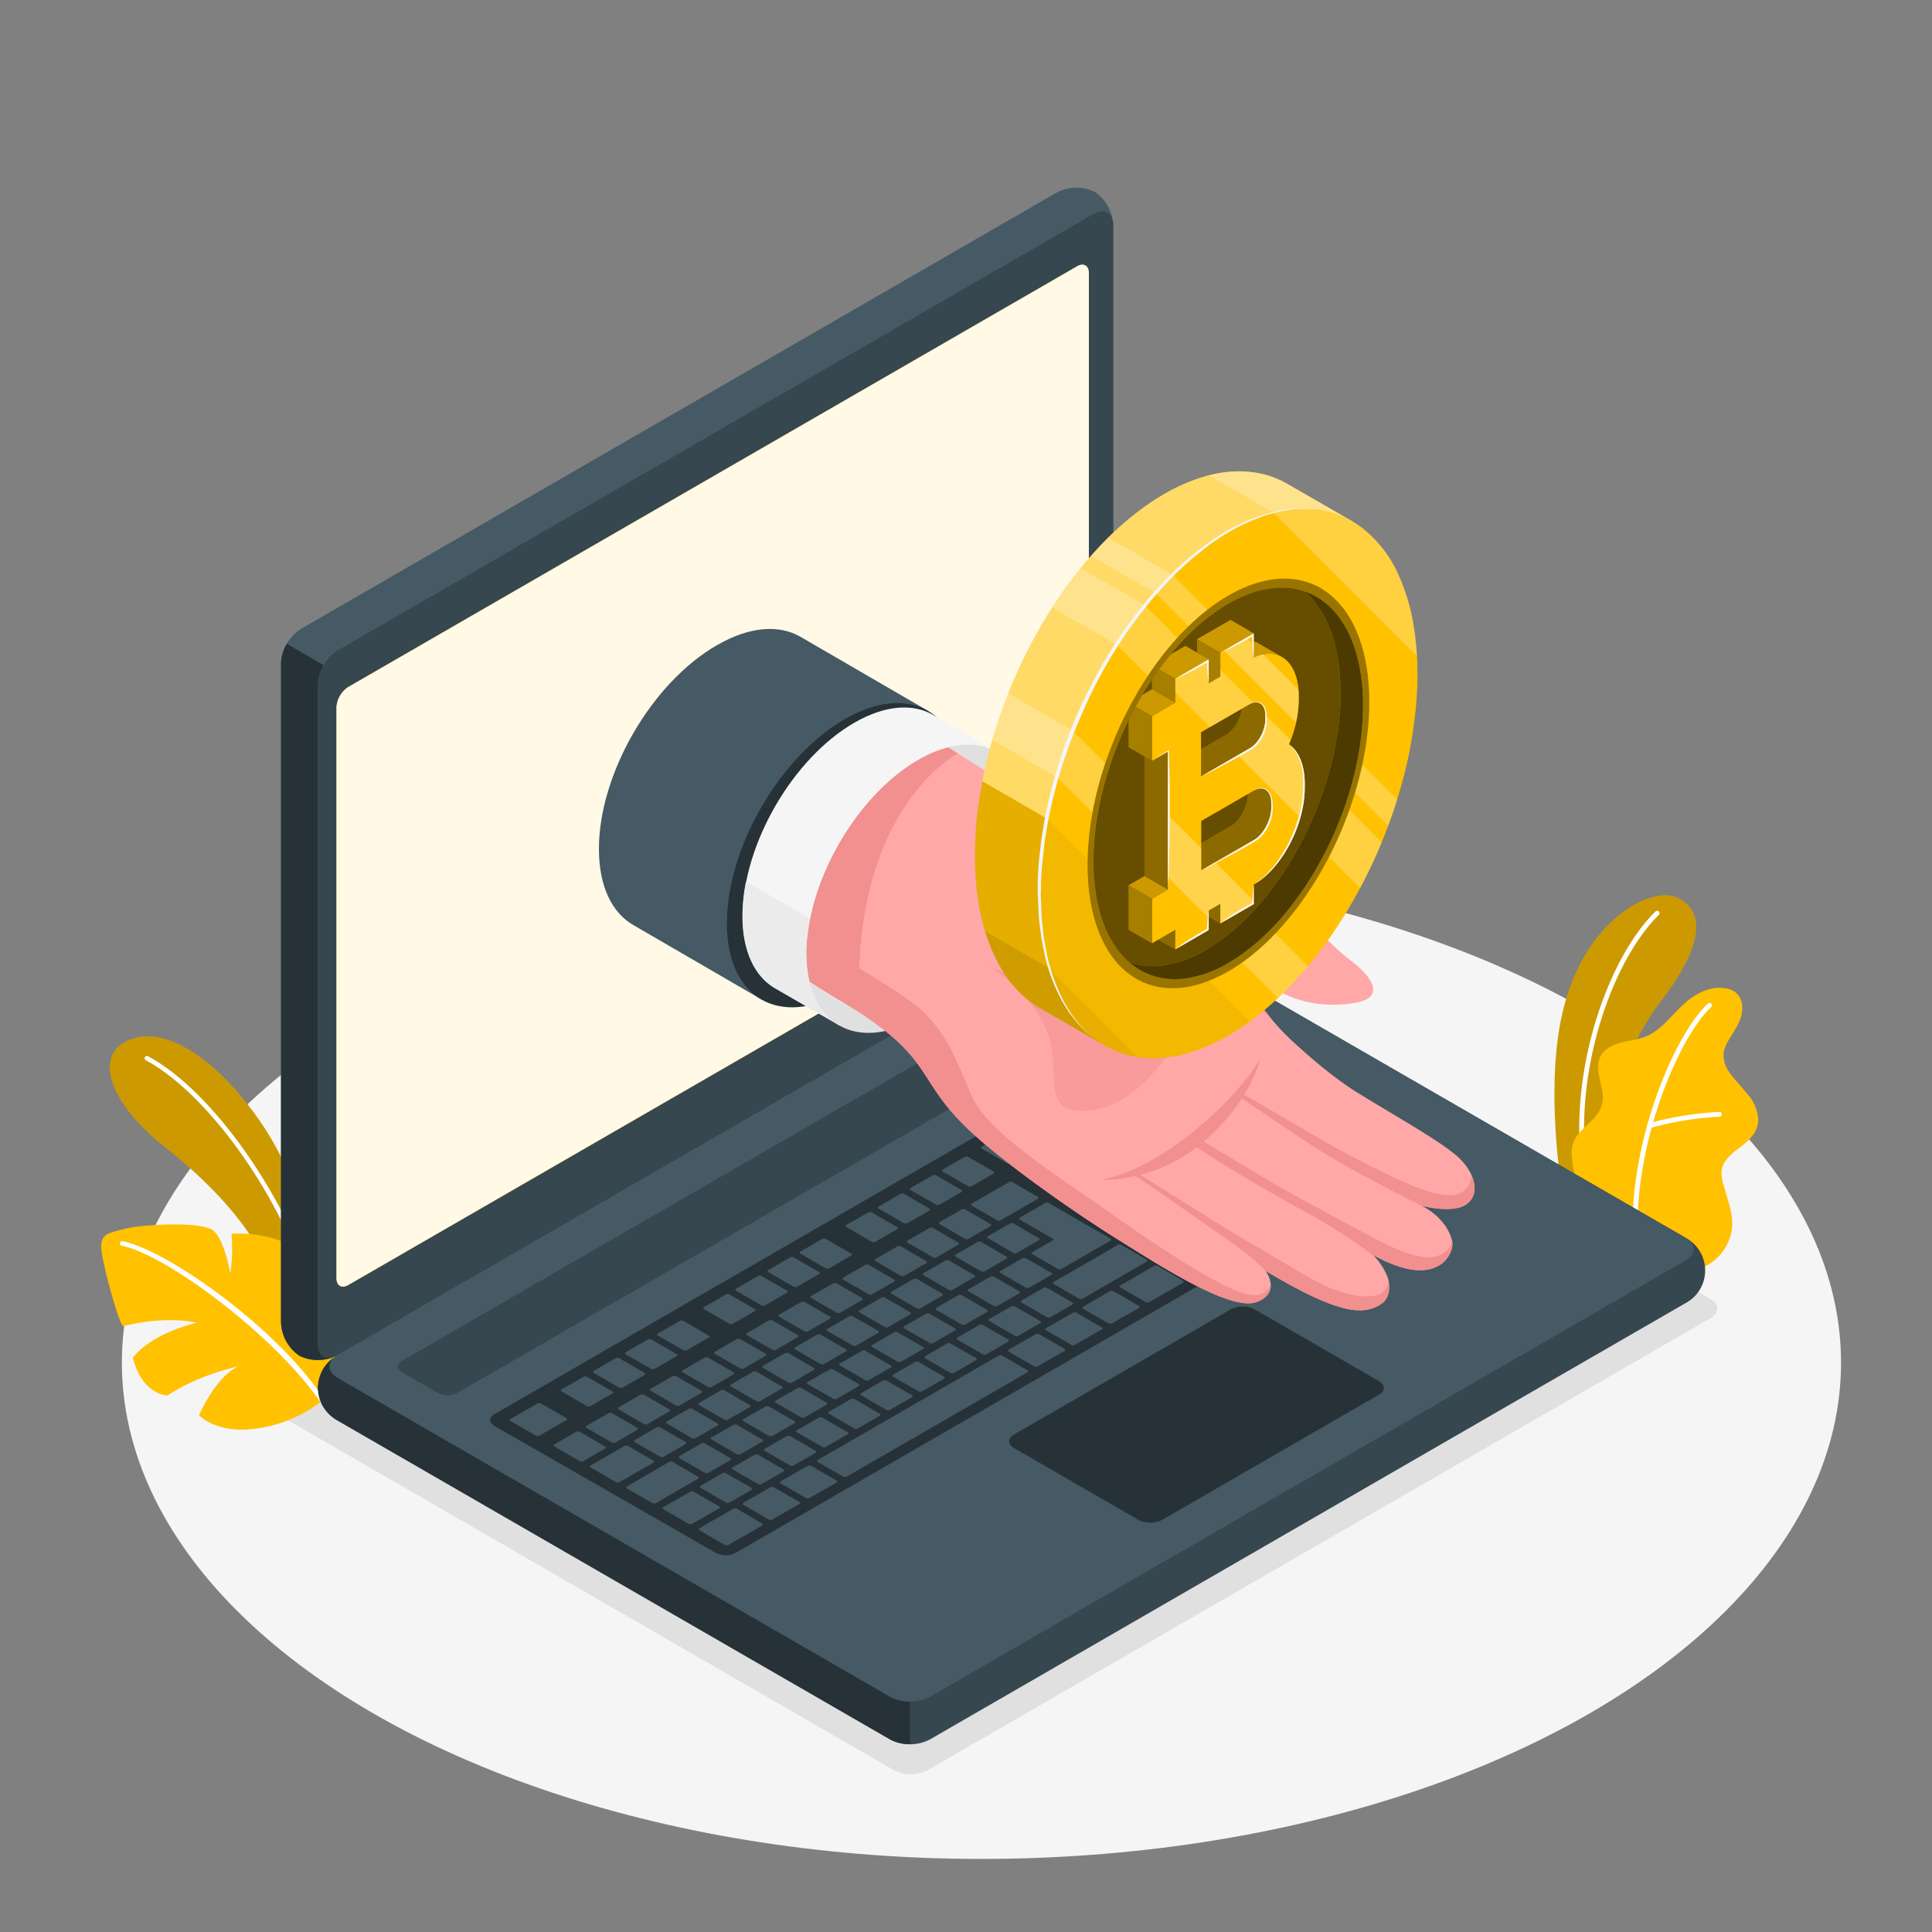 <svg xmlns="http://www.w3.org/2000/svg" xmlns:xlink="http://www.w3.org/1999/xlink" viewBox="0 0 500 500"><rect x="0" y="0" width="500" height="500" fill="#808080" stroke="none"/><defs><clipPath id="freepik--clip-path--inject-33"><path d="M352.75,182.63c0,.82,0,1.66-.06,2.5-.92,24-14.91,50.94-32.46,62.62l-.47.31c-.62.4-1.24.79-1.87,1.15a30.18,30.18,0,0,1-10.94,4c-8.18,1.12-15-2.47-19.26-9.8-2.48-4.31-4.07-9.91-4.51-16.62-.09-1.26-.13-2.56-.13-3.9s0-2.47.11-3.72a71.84,71.84,0,0,1,.88-7.92c3.08-18.55,13-37.48,25.56-48.84a52.17,52.17,0,0,1,5.56-4.39c.9-.61,1.81-1.19,2.73-1.72s1.58-.87,2.34-1.25l.66-.3c5.22-2.43,10.1-3.13,14.41-2.3,7.33,1.41,13,7.26,15.69,16.6A49.09,49.09,0,0,1,352.75,182.63Z" style="fill:none"></path></clipPath></defs><g id="freepik--Floor--inject-33"><ellipse id="freepik--floor--inject-33" cx="254" cy="352.65" rx="222.46" ry="128.44" style="fill:#f5f5f5"></ellipse></g><g id="freepik--Shadow--inject-33"><path id="freepik--shadow--inject-33" d="M240.07,458.12,442.64,341.17c2.39-1.38,2.39-3.62,0-5l-166-95.85a9.57,9.57,0,0,0-8.66,0l-202.56,117c-2.4,1.38-2.4,3.62,0,5l166,95.85A9.57,9.57,0,0,0,240.07,458.12Z" style="fill:#e0e0e0"></path></g><g id="freepik--Plants--inject-33"><g id="freepik--plants--inject-33"><path d="M79.76,322.79c-.67-8.33-4.48-22-14.17-35-10.36-13.93-23-22.65-32.38-18.57-8.74,3.8-5.43,15.86,9.62,27.76,10.55,8.36,21.5,19.22,27.38,32.35L79.76,346Z" style="fill:#FFC100"></path><g style="opacity:0.2"><path d="M79.76,322.79c-.67-8.33-4.48-22-14.17-35-10.36-13.93-23-22.65-32.38-18.57-8.74,3.8-5.43,15.86,9.62,27.76,10.55,8.36,21.5,19.22,27.38,32.35L79.76,346Z"></path></g><path d="M78.92,329.14a.59.59,0,0,1-.56-.39C70,305.66,52.51,282.29,37.74,274.4a.6.6,0,0,1-.25-.8.61.61,0,0,1,.81-.25c15,8,32.7,31.66,41.17,55a.59.59,0,0,1-.35.76A.51.51,0,0,1,78.92,329.14Z" style="fill:#fff"></path><path d="M83.41,362.49a35.21,35.21,0,0,1-16.71,7.16c-10.53,1.66-15.18-3.37-15.18-3.37s4.15-9.88,10.13-12.65c0,0-10.14,2.07-18.27,7.5,0,0-6.43.1-9-9.72,0,0,3.81-5.9,16.59-9.09,0,0-7.78-2-19,.9-.84.33-4.42-12.35-5.51-18.2s1.27-5.8,5.83-7,20.1-2,23,.52,4.31,11.09,4.31,11.09a41.91,41.91,0,0,0,.29-10.34,34.32,34.32,0,0,1,11.49,1.38c5.13,1.79,4.8,4.29,4.8,8a39.54,39.54,0,0,1-1.53,11.11s3.54-3.07,3.66-14.36c0,0,6.93,5.93,9.71,11S90.09,354.89,83.41,362.49Z" style="fill:#FFC100"></path><path d="M83.41,363.08a.69.69,0,0,1-.54-.33c-12.12-17.44-40.08-38.16-51.39-40.36a.61.61,0,0,1-.47-.7.6.6,0,0,1,.69-.47c11.5,2.24,40.29,22.56,52.24,41a.56.56,0,0,1-.28.79A.57.57,0,0,1,83.41,363.08Z" style="fill:#fff"></path></g><g id="freepik--plants--inject-33"><path d="M413.21,314.62l-8.71-5s-4.18-23-1.05-42.82c4.39-27.82,23.33-37.42,30.21-34.65s8.5,11-3.93,27.08C422.4,268.75,413,288.8,413.21,314.62Z" style="fill:#FFC100"></path><g style="opacity:0.2"><path d="M413.21,314.62l-8.71-5s-4.18-23-1.05-42.82c4.39-27.82,23.33-37.42,30.21-34.65s8.5,11-3.93,27.08C422.4,268.75,413,288.8,413.21,314.62Z"></path></g><path d="M410.05,303.57h.09a.63.63,0,0,0,.53-.7c-3.6-26.05,6.87-54.59,18.64-66.09a.62.62,0,0,0-.87-.89c-12,11.71-22.66,40.71-19,67.15A.61.61,0,0,0,410.05,303.57Z" style="fill:#fff"></path><path d="M437.38,328.58c1.37.79,4.21-.93,5.29-1.66a13.15,13.15,0,0,0,4.37-5,12.29,12.29,0,0,0,1.1-7.39,29.93,29.93,0,0,0-.94-3.93c-.36-1.27-.73-2.54-1.1-3.82a9.56,9.56,0,0,1-.55-3.84c.33-2.61,2.65-4.44,4.75-6,2.33-1.74,4.75-4,4.74-7.19a11,11,0,0,0-2.77-6.57c-1.5-1.91-3.28-3.59-4.64-5.59a7.72,7.72,0,0,1-1.58-4.89,8.23,8.23,0,0,1,1.06-3.05c1.11-2,2.58-3.92,3.34-6.11s.66-4.93-1.06-6.51c-1.41-1.29-3.5-1.47-5.4-1.34a12.38,12.38,0,0,0-5,1.77c-5,2.77-7.83,8.68-13.13,10.81-2,.83-4.28,1-6.4,1.57s-4.3,1.65-5.29,3.62c-1.94,3.88,1.67,8.66.3,12.78-1.21,3.64-4.75,5-6.74,8.32a7.8,7.8,0,0,0-.93,4.77,22.91,22.91,0,0,0,2,8.07,58.16,58.16,0,0,0,4.43,7.26C413.29,314.7,437.16,328.46,437.38,328.58Z" style="fill:#FFC100"></path><path d="M423.24,321.05h0a.63.63,0,0,0,.61-.65c-1-24.65,10.59-51.87,19-59.78a.62.62,0,0,0-.85-.91c-8.62,8.07-20.47,35.74-19.44,60.74A.63.63,0,0,0,423.24,321.05Z" style="fill:#fff"></path><path d="M426.93,291.92a.57.57,0,0,0,.18,0A82.91,82.91,0,0,1,445,289a.63.63,0,0,0,.59-.65.59.59,0,0,0-.65-.59,84.22,84.22,0,0,0-18.2,2.94.62.62,0,0,0-.41.77A.61.61,0,0,0,426.93,291.92Z" style="fill:#fff"></path></g></g><g id="freepik--Device--inject-33"><g id="freepik--Laptop--inject-33"><path d="M82.3,359.19a10.94,10.94,0,0,0,5.1,8.47l143,82.54a11.27,11.27,0,0,0,10.21,0L436.19,337.26a9.58,9.58,0,0,0,0-16.94l-143-82.55a11.31,11.31,0,0,0-10.2,0L87.4,350.71A10.94,10.94,0,0,0,82.3,359.19Z" style="fill:#37474f"></path><path d="M235.47,440.38v11a10.32,10.32,0,0,1-5.1-1.22l-143-82.54A9.55,9.55,0,0,1,86.88,351c-2.29,1.64-2.11,4,.52,5.57l143,82.54A10.43,10.43,0,0,0,235.47,440.38Z" style="fill:#263238"></path><path d="M77.51,350.9a11,11,0,0,1-4.79-8.66V171.63a11.31,11.31,0,0,1,5.1-8.84L273.44,49.85a11,11,0,0,1,9.89-.18,11,11,0,0,1,4.79,8.66V228.94a11.28,11.28,0,0,1-5.1,8.83L87.4,350.71A11,11,0,0,1,77.51,350.9Z" style="fill:#455a64"></path><path d="M86.8,351a11,11,0,0,1-9.29-.13,10.93,10.93,0,0,1-4.78-8.65V171.63a10.28,10.28,0,0,1,1.49-5l9.57,5.51h0a10.5,10.5,0,0,0-1.5,5V347.77C82.29,350.79,84.26,352.14,86.8,351Z" style="fill:#263238"></path><path d="M82.3,177.16V347.77c0,3.25,2.28,4.57,5.1,2.94L283,237.77a11.28,11.28,0,0,0,5.1-8.83V58.33c0-3.26-2.29-4.57-5.1-2.95L87.4,168.32A11.27,11.27,0,0,0,82.3,177.16Z" style="fill:#37474f"></path><path d="M87.4,356.61l143,82.54a11.33,11.33,0,0,0,10.21,0L436.19,326.21c2.81-1.63,2.81-4.27,0-5.89l-143-82.55a11.31,11.31,0,0,0-10.2,0L87.4,350.71C84.58,352.34,84.58,355,87.4,356.61Z" style="fill:#455a64"></path><path d="M90.14,177.79,278.74,68.93c1.69-1,3.06-.19,3.06,1.77V218.39a6.77,6.77,0,0,1-3.06,5.3L90.14,332.55c-1.69,1-3.06.18-3.06-1.77V183.09A6.77,6.77,0,0,1,90.14,177.79Z" style="fill:#FFC100"></path><path d="M90.14,177.79,278.74,68.93c1.69-1,3.06-.19,3.06,1.77V218.39a6.77,6.77,0,0,1-3.06,5.3L90.14,332.55c-1.69,1-3.06.18-3.06-1.77V183.09A6.77,6.77,0,0,1,90.14,177.79Z" style="fill:#fff;opacity:0.9"></path><path d="M104,352.19,285.57,247.36a5.59,5.59,0,0,1,5.1,0l9.29,5.36c1.41.81,1.41,2.13,0,2.94L118.36,360.48a5.68,5.68,0,0,1-5.11,0L104,355.13C102.58,354.32,102.58,353,104,352.19Z" style="fill:#37474f"></path><path d="M127.93,366,308.15,262a5.66,5.66,0,0,1,5.1,0l57.12,33c1.41.82,1.41,2.14,0,3l-180,103.88a5.68,5.68,0,0,1-5.11,0l-57.32-32.85C126.52,368.13,126.52,366.82,127.93,366Z" style="fill:#263238"></path><path d="M290.69,308.34l5.69-3.28c.24-.14.22-.38,0-.53l-6.57-3.79a1,1,0,0,0-.91,0L283.18,304c-.24.14-.23.37,0,.52l6.57,3.8A1,1,0,0,0,290.69,308.34Zm-11.22-13-5.68,3.28c-.24.14-.23.37,0,.52l6.57,3.8a1,1,0,0,0,.91,0l5.69-3.29c.24-.14.22-.37,0-.52l-6.57-3.8A1,1,0,0,0,279.47,295.3Zm-18.36,10.6-9.63,5.55c-.24.14-.22.38,0,.53l6.57,3.79a1,1,0,0,0,.91,0l9.62-5.55c.24-.14.23-.38,0-.53L262,305.92A1,1,0,0,0,261.11,305.9Zm10.05-5.81-5.68,3.29c-.24.13-.23.37,0,.52l6.57,3.79a1,1,0,0,0,.91,0l5.69-3.28c.24-.14.22-.37,0-.52l-6.57-3.8A1,1,0,0,0,271.16,300.09ZM248.86,313l-5.68,3.28c-.25.14-.23.38,0,.53l6.57,3.79a1,1,0,0,0,.91,0l5.68-3.28c.24-.14.23-.38,0-.53L249.77,313A1,1,0,0,0,248.86,313Zm-8.31,4.8-5.68,3.28c-.24.14-.23.37,0,.52l6.57,3.8a1,1,0,0,0,.91,0l5.68-3.29c.25-.14.23-.37,0-.52l-6.57-3.79A1,1,0,0,0,240.55,317.77Zm25.86,15.43,5.68-3.28c.25-.14.23-.38,0-.53l-6.57-3.79a1,1,0,0,0-.91,0l-5.68,3.28c-.24.14-.23.38,0,.53l6.57,3.79A1,1,0,0,0,266.41,333.2ZM258.1,338l5.69-3.28c.24-.14.22-.38,0-.53l-6.57-3.79a1,1,0,0,0-.91,0l-5.68,3.28c-.24.14-.23.37,0,.52l6.57,3.8A1,1,0,0,0,258.1,338Zm-8.31,4.8,5.69-3.29c.24-.14.22-.37,0-.52l-6.57-3.8a1,1,0,0,0-.91,0l-5.68,3.28c-.24.14-.23.37,0,.52l6.57,3.8A1,1,0,0,0,249.79,342.8Zm-8.31,4.79,5.69-3.28c.24-.14.22-.37,0-.52l-6.58-3.8a1,1,0,0,0-.91,0L234,343.25c-.24.14-.23.38,0,.53l6.58,3.79A1,1,0,0,0,241.48,347.59Zm40.9-34.46,5.69-3.28c.24-.14.22-.37,0-.52l-6.58-3.8a1,1,0,0,0-.9,0l-5.69,3.29c-.24.14-.23.37,0,.52l6.58,3.8A1,1,0,0,0,282.38,313.13Zm-7.66,15.27,12.68-7.32c.24-.14.23-.37,0-.52l-16-9.22a1,1,0,0,0-.9,0l-6.56,3.79c-.24.14-.23.37,0,.52l8.45,4.88c.26.15.27.39,0,.53l-5.24,3c-.25.14-.23.37,0,.52l6.57,3.79A1,1,0,0,0,274.72,328.4Zm-42.48-5.84-5.68,3.29c-.24.14-.23.37,0,.52l6.57,3.8a1,1,0,0,0,.91,0l5.69-3.28c.24-.14.22-.37,0-.52l-6.57-3.8A1,1,0,0,0,232.24,322.56Zm-8.31,4.8-5.68,3.28c-.24.14-.23.38,0,.53l6.57,3.79a1,1,0,0,0,.91,0l5.69-3.28c.24-.14.22-.38,0-.52l-6.57-3.8A1,1,0,0,0,223.93,327.36Zm-41.52,53.79a1,1,0,0,0,.91,0l5.69-3.28c.24-.14.22-.37,0-.52l-6.57-3.8a1,1,0,0,0-.91,0l-5.68,3.28c-.24.14-.23.38,0,.53Zm-24.95-15.41L151.78,369c-.24.14-.23.37,0,.52l6.57,3.8a1,1,0,0,0,.91,0l5.68-3.28c.25-.14.23-.38,0-.53l-6.57-3.79A1,1,0,0,0,157.46,365.74ZM170.84,377a1,1,0,0,0,.9,0l5.69-3.28c.24-.14.22-.37,0-.52l-6.57-3.8a1,1,0,0,0-.91,0l-5.68,3.29c-.24.14-.23.37,0,.52Zm26.24,7.08,5.69-3.28c.24-.14.23-.38,0-.53l-6.58-3.79a1,1,0,0,0-.9,0l-5.69,3.28c-.24.14-.23.38,0,.53l6.58,3.79A1,1,0,0,0,197.08,384.07Zm-9.21,4.78a1,1,0,0,0,.9,0l5.69-3.29c.24-.14.23-.37,0-.52l-6.58-3.79a1,1,0,0,0-.9,0l-5.69,3.28c-.24.14-.23.37,0,.52Zm-22.1-27.91-5.68,3.28c-.25.14-.23.38,0,.53l6.57,3.79a1,1,0,0,0,.91,0l5.68-3.28c.25-.14.23-.37,0-.52l-6.57-3.8A1,1,0,0,0,165.77,360.94Zm41.55-24-5.69,3.28c-.24.14-.23.37,0,.52l6.58,3.8a1,1,0,0,0,.9,0l5.69-3.29c.24-.14.23-.37,0-.52l-6.58-3.8A1,1,0,0,0,207.32,337Zm-33.24,19.18-5.69,3.29c-.24.14-.22.37,0,.52l6.57,3.8a1,1,0,0,0,.91,0l5.68-3.28c.24-.14.23-.37,0-.52l-6.57-3.8A1,1,0,0,0,174.08,356.14Zm41.54-24-5.68,3.28c-.24.14-.23.37,0,.52l6.58,3.8a1,1,0,0,0,.9,0l5.69-3.28c.24-.14.22-.38,0-.53l-6.58-3.79A1,1,0,0,0,215.62,332.16ZM199,341.75,193.32,345c-.24.14-.23.38,0,.53l6.58,3.79a1,1,0,0,0,.91,0l5.68-3.28c.24-.14.23-.37,0-.52l-6.58-3.8A1,1,0,0,0,199,341.75Zm-8.31,4.8L185,349.83c-.24.14-.22.38,0,.53l6.57,3.79a1,1,0,0,0,.91,0l5.68-3.28c.24-.14.23-.38,0-.53l-6.57-3.79A1,1,0,0,0,190.7,346.55Zm-8.31,4.8-5.69,3.28c-.24.14-.22.37,0,.52l6.57,3.8a1,1,0,0,0,.91,0l5.68-3.29c.24-.13.23-.37,0-.52l-6.57-3.79A1,1,0,0,0,182.39,351.35Zm42.47,5.84,5.69-3.29c.24-.13.23-.37,0-.52l-6.58-3.79a1,1,0,0,0-.9,0l-5.69,3.28c-.24.14-.23.37,0,.52l6.58,3.8A1,1,0,0,0,224.86,357.19Zm73-72.5L292.16,288c-.25.14-.23.38,0,.53l6.57,3.79a1,1,0,0,0,.91,0l5.68-3.28c.24-.14.23-.37,0-.52l-6.57-3.8A1,1,0,0,0,297.84,284.69Zm-10.06,5.81-5.68,3.28c-.25.14-.23.37,0,.52l6.57,3.8a1,1,0,0,0,.91,0l5.68-3.28c.25-.14.23-.38,0-.53l-6.57-3.79A1,1,0,0,0,287.78,290.5Zm18.37-10.61-5.69,3.29c-.24.14-.22.37,0,.52l6.57,3.8a1,1,0,0,0,.91,0l5.68-3.28c.24-.14.23-.37,0-.52l-6.57-3.8A1,1,0,0,0,306.15,279.89Zm-43,44.35,5.69-3.28c.24-.14.22-.37,0-.52l-6.57-3.8a1,1,0,0,0-.91,0l-5.68,3.29c-.24.14-.23.37,0,.52l6.57,3.8A1,1,0,0,0,263.14,324.24Zm52.22-49.12a1,1,0,0,0-.9,0l-5.69,3.28c-.24.14-.22.37,0,.52l6.57,3.8a1,1,0,0,0,.91,0l5.68-3.29c.24-.14.23-.37,0-.52Zm-82.19,77.27,5.69-3.28c.24-.14.23-.38,0-.53l-6.58-3.79a1,1,0,0,0-.9,0l-5.69,3.28c-.24.14-.23.38,0,.52l6.58,3.8A1,1,0,0,0,233.17,352.39Zm101.9-58.83,5.68-3.28c.24-.14.23-.38,0-.53L334.15,286a1,1,0,0,0-.91,0l-5.69,3.28c-.24.14-.22.38,0,.53l6.57,3.79A1,1,0,0,0,335.07,293.56Zm-17.7-.62,5.68-3.29c.24-.14.23-.37,0-.52l-6.57-3.8a1,1,0,0,0-.91,0l-5.68,3.28c-.25.14-.23.37,0,.52l6.57,3.8A1,1,0,0,0,317.37,292.94Zm7.39-12.4a1,1,0,0,0-.91,0l-5.69,3.28c-.24.14-.22.38,0,.52l6.57,3.8a1,1,0,0,0,.91,0l5.68-3.28c.24-.14.23-.38,0-.53Zm1.75-1,16,9.21a1,1,0,0,0,.91,0l5.68-3.28c.24-.14.23-.37,0-.52l-16-9.22a1,1,0,0,0-.9,0L326.47,279C326.23,279.14,326.25,279.38,326.51,279.53Zm-19.28,10.58-5.68,3.29c-.25.13-.23.37,0,.52l6.57,3.79a1,1,0,0,0,.91,0l5.68-3.28c.25-.14.23-.37,0-.52l-6.57-3.8A1,1,0,0,0,307.23,290.11ZM244.7,326.22,239,329.5c-.24.14-.23.37,0,.52l6.58,3.8a1,1,0,0,0,.9,0l5.69-3.28c.24-.14.22-.38,0-.53l-6.58-3.79A1,1,0,0,0,244.7,326.22Zm81.15-27.88a1,1,0,0,0,.91,0l5.68-3.28c.25-.14.23-.38,0-.53l-6.57-3.79a1,1,0,0,0-.91,0L319.25,294c-.25.14-.23.37,0,.52ZM253,321.42l-5.68,3.28c-.24.14-.23.38,0,.53l6.58,3.79a1,1,0,0,0,.9,0l5.69-3.28c.24-.14.22-.38,0-.52l-6.57-3.8A1,1,0,0,0,253,321.42Zm-62.28,54.94a1,1,0,0,0,.91,0l5.68-3.29c.25-.14.23-.37,0-.52l-6.57-3.8a1,1,0,0,0-.91,0L184.12,372c-.25.14-.23.37,0,.52Zm-12.5-11.76-5.68,3.28c-.24.14-.23.37,0,.52l6.57,3.8a1,1,0,0,0,.91,0l5.69-3.29c.24-.14.22-.37,0-.52l-6.57-3.8A1,1,0,0,0,178.22,364.6Zm21.72,7,5.68-3.28c.24-.14.23-.38,0-.53L199,364a1,1,0,0,0-.91,0l-5.69,3.28c-.24.14-.22.37,0,.52l6.57,3.8A1,1,0,0,0,199.94,371.58Zm8.31-4.8,5.68-3.28c.24-.14.23-.38,0-.52l-6.57-3.8a1,1,0,0,0-.91,0l-5.69,3.28c-.24.14-.22.38,0,.53l6.57,3.79A1,1,0,0,0,208.25,366.78Zm8.31-4.8,5.68-3.28c.24-.14.23-.37,0-.52l-6.58-3.8a1,1,0,0,0-.9,0L209,357.65c-.24.14-.22.37,0,.52l6.57,3.79A1,1,0,0,0,216.56,362Zm-30-2.18-5.68,3.28c-.24.14-.23.37,0,.52l6.57,3.8a1,1,0,0,0,.91,0l5.69-3.28c.24-.14.22-.38,0-.53l-6.57-3.79A1,1,0,0,0,186.53,359.8Zm8.31-4.8-5.68,3.28c-.25.14-.23.38,0,.53l6.57,3.79a1,1,0,0,0,.91,0l5.68-3.28c.25-.14.23-.37,0-.52l-6.57-3.8A1,1,0,0,0,194.84,355Zm33.24-19.19-5.69,3.28c-.24.14-.23.38,0,.53l6.58,3.79a1,1,0,0,0,.9,0l5.69-3.28c.24-.14.23-.37,0-.52l-6.58-3.8A1,1,0,0,0,228.08,335.81Zm-8.31,4.8-5.69,3.28c-.24.14-.22.38,0,.53l6.57,3.79a1,1,0,0,0,.91,0l5.68-3.28c.24-.14.23-.38,0-.53l-6.58-3.79A1,1,0,0,0,219.77,340.61ZM236.39,331l-5.69,3.28c-.24.14-.23.37,0,.52l6.58,3.8a1,1,0,0,0,.9,0l5.69-3.29c.24-.14.23-.37,0-.52l-6.58-3.8A1,1,0,0,0,236.39,331ZM203.15,350.2l-5.68,3.29c-.25.14-.23.37,0,.52l6.57,3.8a1,1,0,0,0,.91,0l5.68-3.28c.24-.14.23-.37,0-.52l-6.57-3.8A1,1,0,0,0,203.15,350.2Zm8.31-4.79-5.69,3.28c-.24.14-.22.37,0,.52l6.57,3.8a1,1,0,0,0,.91,0l5.68-3.29c.24-.13.23-.37,0-.52l-6.57-3.79A1,1,0,0,0,211.46,345.41Zm-6.07,33.86,5.69-3.28c.24-.14.22-.37,0-.52l-6.58-3.8a1,1,0,0,0-.9,0l-5.69,3.28c-.24.14-.23.38,0,.53l6.58,3.79A1,1,0,0,0,205.39,379.27Zm-48.76-4.92-6.57-3.8a1,1,0,0,0-.91,0l-5.68,3.28c-.24.14-.23.37,0,.52l6.57,3.8a1,1,0,0,0,.91,0l5.69-3.29C156.91,374.73,156.89,374.5,156.63,374.35ZM169.09,378l-6.58-3.79a1,1,0,0,0-.9,0l-8.75,5.05c-.24.14-.23.37,0,.52l6.58,3.8a1,1,0,0,0,.9,0l8.75-5.05C169.36,378.39,169.35,378.15,169.09,378Zm-22.54-11L140,363.22a1,1,0,0,0-.9,0l-7,4c-.24.14-.23.37,0,.52l6.58,3.8a1,1,0,0,0,.9,0l7-4C146.82,367.4,146.81,367.16,146.55,367Zm5.36-3.1a1,1,0,0,0,.91,0l5.68-3.28c.25-.14.23-.37,0-.52l-6.57-3.8a1,1,0,0,0-.91,0l-5.68,3.29c-.25.14-.23.37,0,.52Zm28.75,18.25-6.57-3.79a1,1,0,0,0-.91,0l-10.93,6.31c-.24.14-.23.38,0,.53l6.58,3.79a1,1,0,0,0,.9,0l10.94-6.31C180.94,382.55,180.92,382.31,180.66,382.16Zm5.46,7.7-6.58-3.8a1,1,0,0,0-.9,0l-7,4c-.24.14-.23.38,0,.53l6.58,3.79a1,1,0,0,0,.9,0l7-4C186.39,390.24,186.38,390,186.12,389.86Zm27.57-61.61a1,1,0,0,0,.91,0l5.68-3.29c.24-.14.23-.37,0-.52l-6.57-3.8a1,1,0,0,0-.91,0l-5.69,3.28c-.24.14-.22.37,0,.52Zm-16.62,9.59a1,1,0,0,0,.91,0l5.68-3.28c.25-.14.23-.38,0-.53l-6.57-3.79a1,1,0,0,0-.91,0l-5.68,3.28c-.25.14-.23.38,0,.53Zm-36.85,21.28a1,1,0,0,0,.91,0l5.68-3.29c.24-.14.23-.37,0-.52l-6.57-3.8a1,1,0,0,0-.91,0l-5.69,3.28c-.24.14-.22.37,0,.52ZM205.38,333a1,1,0,0,0,.91,0l5.68-3.28c.24-.14.23-.37,0-.52l-6.57-3.8a1,1,0,0,0-.91,0l-5.68,3.29c-.25.13-.23.37,0,.52Zm-16.62,9.6a1,1,0,0,0,.91,0l5.69-3.28c.24-.14.22-.38,0-.53l-6.57-3.79a1,1,0,0,0-.91,0l-5.68,3.28c-.24.14-.23.37,0,.52Zm1.93,47.84a1,1,0,0,0-.91,0L181,395.51c-.24.14-.22.37,0,.52l6.58,3.79a1,1,0,0,0,.91,0l8.74-5c.24-.14.23-.37,0-.52Zm-13.85-41a1,1,0,0,0,.91,0l5.68-3.28c.24-.14.23-.37,0-.52l-6.57-3.8a1,1,0,0,0-.91,0l-5.69,3.28c-.24.14-.22.38,0,.53Zm-8.31,4.8a1,1,0,0,0,.91,0l5.68-3.28c.24-.14.23-.38,0-.53l-6.57-3.79a1,1,0,0,0-.91,0L161.92,350c-.24.14-.22.38,0,.52ZM344.62,301.6a1,1,0,0,0-.91,0l-14,8.08c-.24.14-.23.38,0,.53l6.58,3.79a1,1,0,0,0,.9,0l14-8.08c.24-.14.22-.37,0-.52Zm-18.37,10.6a1,1,0,0,0-.9,0l-5.69,3.28c-.24.14-.23.37,0,.52l6.58,3.8a1,1,0,0,0,.9,0l5.69-3.29c.24-.14.23-.37,0-.52ZM213.7,374.48l5.69-3.29c.24-.14.22-.37,0-.52l-6.57-3.8a1,1,0,0,0-.91,0l-5.68,3.28c-.24.14-.23.37,0,.52l6.58,3.8A1,1,0,0,0,213.7,374.48Zm95.94-52.68a1,1,0,0,0-.91,0L303,325.06c-.24.14-.22.38,0,.53l6.57,3.79a1,1,0,0,0,.91,0l5.68-3.28c.24-.14.23-.38,0-.53Zm43.29-25a1,1,0,0,0-.91,0l-5.68,3.29c-.24.14-.23.37,0,.52l6.57,3.8a1,1,0,0,0,.91,0l5.69-3.28c.24-.14.22-.37,0-.52Zm14.88-1-16-9.22a1,1,0,0,0-.91,0l-5.68,3.28c-.25.14-.23.37,0,.52l16,9.22a1,1,0,0,0,.91,0l5.68-3.29C368.09,296.19,368.07,296,367.81,295.8Zm-89.22,43.93a1,1,0,0,0-.91,0l-7,4c-.24.14-.23.37,0,.52l6.58,3.8a1,1,0,0,0,.9,0l7-4c.24-.13.23-.37,0-.52Zm21-12.12a1,1,0,0,0-.91,0l-8.75,5.05c-.24.14-.22.37,0,.52l6.57,3.8a1,1,0,0,0,.91,0l8.74-5c.24-.14.23-.38,0-.53Zm-40.24,23.22a1,1,0,0,0-.9,0l-46.8,27c-.24.14-.22.38,0,.53l6.57,3.79a1,1,0,0,0,.91,0l46.79-27c.24-.14.23-.37,0-.52Zm-49.41,28.54a1,1,0,0,0-.91,0l-7,4c-.24.14-.22.37,0,.52l6.57,3.8a1,1,0,0,0,.91,0l7-4c.24-.14.23-.37,0-.52Zm59-34.09a1,1,0,0,0-.9,0l-7,4c-.24.14-.23.38,0,.52l6.58,3.8a1,1,0,0,0,.9,0l7-4c.24-.14.23-.37,0-.52Zm-68.65,39.64a1,1,0,0,0-.91,0l-7,4c-.24.14-.22.38,0,.52l6.58,3.8a1,1,0,0,0,.91,0l7-4c.24-.14.23-.37,0-.52Zm87.9-50.75a1,1,0,0,0-.91,0l-7,4c-.24.14-.22.38,0,.53l6.58,3.79a1,1,0,0,0,.91,0l7-4c.24-.14.23-.37,0-.52ZM317.94,317a1,1,0,0,0-.9,0l-5.69,3.29c-.24.13-.22.37,0,.52l6.58,3.79a1,1,0,0,0,.9,0l5.69-3.28c.24-.14.23-.37,0-.52Zm18.21-13.22,5.68-3.28c.25-.14.23-.38,0-.53l-6.57-3.79a1,1,0,0,0-.91,0l-5.68,3.28c-.24.14-.23.38,0,.53l6.57,3.79A1,1,0,0,0,336.15,303.78ZM299,303.54l5.69-3.28c.24-.14.22-.38,0-.53l-6.57-3.79a1,1,0,0,0-.91,0l-5.68,3.28c-.24.14-.23.38,0,.53l6.57,3.79A1,1,0,0,0,299,303.54ZM280.17,336.1l16.62-9.6c.24-.14.23-.37,0-.52l-6.57-3.8a1,1,0,0,0-.91,0l-16.62,9.59c-.24.14-.23.37,0,.52l6.58,3.8A1,1,0,0,0,280.17,336.1Zm46.76-27.54a1,1,0,0,0,.91,0l5.69-3.29c.24-.13.22-.37,0-.52L326.92,301a1,1,0,0,0-.91,0l-5.68,3.28c-.24.14-.23.37,0,.52Zm-8.48-5.4,5.69-3.29c.24-.14.22-.37,0-.52l-6.57-3.8a1,1,0,0,0-.91,0l-5.68,3.29c-.24.14-.23.37,0,.52l6.57,3.8A1,1,0,0,0,318.45,303.16ZM271.86,340.9l5.69-3.29c.24-.14.23-.37,0-.52l-6.58-3.8a1,1,0,0,0-.9,0l-5.69,3.29c-.24.14-.23.37,0,.52l6.58,3.8A1,1,0,0,0,271.86,340.9Zm36.71-21.74a1,1,0,0,0,.9,0l5.69-3.28c.24-.14.23-.38,0-.52l-6.58-3.8a1,1,0,0,0-.9,0L302,314.84c-.24.14-.23.38,0,.53Zm-78.25,45.72L236,361.6c.24-.14.22-.38,0-.53l-6.57-3.79a1,1,0,0,0-.91,0l-5.68,3.28c-.24.14-.23.38,0,.53l6.57,3.79A1,1,0,0,0,230.32,364.88Zm8.31-4.8,5.68-3.28c.25-.14.23-.37,0-.52l-6.57-3.8a1,1,0,0,0-.91,0l-5.68,3.29c-.25.14-.23.37,0,.52l6.57,3.79A1,1,0,0,0,238.63,360.08ZM222,369.68l5.69-3.28c.24-.14.22-.38,0-.53l-6.57-3.79a1,1,0,0,0-.91,0l-5.68,3.28c-.24.14-.23.37,0,.52l6.57,3.8A1,1,0,0,0,222,369.68Zm33.24-19.19,5.68-3.28c.24-.14.23-.38,0-.53l-6.57-3.79a1,1,0,0,0-.91,0l-5.69,3.28c-.24.14-.22.38,0,.52l6.57,3.8A1,1,0,0,0,255.25,350.49Zm-8.31,4.8,5.68-3.29c.24-.14.23-.37,0-.52L246,347.69a1,1,0,0,0-.91,0L239.42,351c-.24.14-.22.37,0,.52l6.57,3.8A1,1,0,0,0,246.94,355.29Zm16.62-9.6,5.68-3.28c.24-.14.23-.37,0-.52l-6.58-3.8a1,1,0,0,0-.9,0L256,341.35c-.24.14-.22.38,0,.53l6.57,3.79A1,1,0,0,0,263.56,345.69Zm38-71a1,1,0,0,0,.91,0l5.68-3.28c.24-.14.23-.37,0-.52l-1.75-1a1,1,0,0,0-.91,0l-5.68,3.28c-.24.14-.23.37,0,.52Zm-40.88,26.38a1,1,0,0,0,.9,0l5.69-3.28c.24-.14.23-.37,0-.52l-6.58-3.8a1,1,0,0,0-.9,0l-5.69,3.28c-.24.14-.23.38,0,.53Zm16.62-9.59a1,1,0,0,0,.9,0l5.69-3.28c.24-.14.22-.38,0-.53l-6.57-3.79a1,1,0,0,0-.91,0l-5.68,3.28c-.24.14-.23.37,0,.52ZM250.54,307a1,1,0,0,0,.91,0l5.68-3.28c.24-.14.23-.38,0-.53l-6.57-3.79a1,1,0,0,0-.91,0l-5.68,3.28c-.25.14-.23.38,0,.53ZM269,296.32a1,1,0,0,0,.9,0l5.69-3.29c.24-.14.23-.37,0-.52l-6.58-3.8a1,1,0,0,0-.9,0L262.39,292c-.24.14-.23.37,0,.52Zm-35.08,20.25a1,1,0,0,0,.91,0l5.69-3.28c.24-.14.22-.37,0-.52l-6.57-3.8a1,1,0,0,0-.91,0l-5.68,3.29c-.24.14-.23.37,0,.52Zm8.31-4.8a1,1,0,0,0,.91,0l5.68-3.29c.25-.13.23-.37,0-.52l-6.57-3.79a1,1,0,0,0-.91,0l-5.68,3.28c-.25.14-.23.37,0,.52ZM285,284.32a1,1,0,0,0,.91,0l5.68-3.28c.24-.14.23-.38,0-.53l-1.75-1a1,1,0,0,0-.91,0l-5.68,3.29c-.24.14-.23.37,0,.52Zm24.93-14.39a1,1,0,0,0,.91,0l5.68-3.29c.24-.14.23-.37,0-.52l-1.75-1a1,1,0,0,0-.91,0l-5.68,3.28c-.25.14-.23.38,0,.53Zm13.81,8a1,1,0,0,0,.9,0l5.69-3.28c.24-.14.23-.38,0-.53l-6.58-3.79a1,1,0,0,0-.9,0l-5.69,3.28c-.24.14-.23.38,0,.53ZM344.46,299l5.68-3.28c.25-.14.23-.37,0-.52l-6.57-3.8a1,1,0,0,0-.91,0L337,294.64c-.25.14-.23.38,0,.53l6.57,3.79A1,1,0,0,0,344.46,299Zm-51.2-19.46a1,1,0,0,0,.91,0l5.68-3.28c.24-.14.23-.38,0-.53l-1.75-1a1,1,0,0,0-.91,0L291.48,278c-.24.14-.23.37,0,.52Zm-67.65,41.84a1,1,0,0,0,.91,0l5.69-3.28c.24-.14.22-.37,0-.52l-6.57-3.8a1,1,0,0,0-.91,0L219,317c-.24.14-.23.38,0,.53Z" style="fill:#455a64"></path><path d="M262.46,371.24l56.1-32.39a6.76,6.76,0,0,1,6.13,0l32.17,18.57c1.69,1,1.69,2.56,0,3.53l-56.11,32.4a6.8,6.8,0,0,1-6.12,0l-32.17-18.58C260.77,373.8,260.77,372.21,262.46,371.24Z" style="fill:#263238"></path></g></g><g id="freepik--Hand--inject-33"><path d="M231.2,199.19,240,183.87l-32.89-19.1,0,0,0,0h0c-5.51-3.15-13.11-2.68-21.5,2.17C168.67,176.62,155,200.26,155,219.71c0,9.74,3.42,16.58,9,19.75h0l33.16,19.25,9-15.74C219.05,233,229.21,215.31,231.2,199.19Z" style="fill:#455a64"></path><path d="M218.61,186.12c-16.84,9.72-30.49,33.36-30.49,52.81s13.65,27.32,30.49,17.6,30.49-33.37,30.49-52.81S235.45,176.39,218.61,186.12Z" style="fill:#263238"></path><path d="M249.59,209l8.3-14.52L241.47,185l0,0,0,0h0c-5.22-3-12.43-2.55-20.38,2.05-16,9.21-28.89,31.61-28.89,50,0,9.23,3.25,15.71,8.49,18.72h0l16.68,9.63,8.53-14.92C238.07,241.1,247.7,224.3,249.59,209Z" style="fill:#f5f5f5"></path><path d="M193.06,228.17a46,46,0,0,0-.92,8.92c0,9.23,3.25,15.71,8.49,18.72h0l16.68,9.63,8.53-14.92c.83-.63,1.64-1.31,2.45-2Z" style="fill:#ebebeb"></path><path d="M237.65,196.64c-16,9.22-28.89,31.62-28.89,50.05s12.94,25.89,28.89,16.68,28.9-31.62,28.9-50S253.61,187.43,237.65,196.64Z" style="fill:#e0e0e0"></path><path d="M379.6,311.59c-3.51,2.59-11.32.53-11.81.41.38.16,6.46,3,8,9.08.56,2.29-1.23,5-2.86,6.11-5.39,3.69-13.35-.12-17.66-2.46a16.28,16.28,0,0,1,3.91,6c.78,2.58.32,5.42-1.72,6.75-4.39,2.86-10.42,3.09-29.95-8.62a7.5,7.5,0,0,1,1.35,3.52,1.62,1.62,0,0,1,0,.31,3.89,3.89,0,0,1-.41,1.77,3.83,3.83,0,0,1-.59.85,6.45,6.45,0,0,1-2.7,1.67c-6.62,2.41-24.33-9-36.34-16.51s-29-19.64-37.39-27.41c-12.3-11.37-10.4-16.75-22.28-26.22a100,100,0,0,0-11.23-7.63c-.35-.16-4.67-2.84-8.33-5.14a31.54,31.54,0,0,1-.81-7.36,36,36,0,0,1,.24-4.24c1.74-17.49,13.9-37.29,28.65-45.8a31.28,31.28,0,0,1,7.74-3.26c3.87,2.45,9.28,5.87,9.64,6.11a58,58,0,0,0,10.58,5.92c1.8.75,3.55,1.37,5.36,1.94,5.37,1.7,23.17,5.81,33.31,9.56s19.48,8,23.38,10.49S342.18,243,349.4,248.46s8,9.8,1.74,11-15.36.89-23-4.8-10.07-7.67-12.69-7.49,3.14,5.23,6.6,8.45a65.58,65.58,0,0,1,6.3,7.21A53.92,53.92,0,0,0,334,269c4.06,3.79,10.93,9.85,17.41,13.84,10.06,6.2,21.73,12.7,26,16.66S383.23,308.92,379.6,311.59Z" style="fill:#ffa8a7"></path><path d="M378.37,308.52c-2.44,1.41-5.81.89-11.33-1.08s-18.84-8.9-23.7-11.71c-2.77-1.59-13.55-7.89-22.32-13a.52.52,0,0,0-.56.88c7.69,5.27,17.12,11.67,21.31,14.25,9.38,5.78,17.15,9.6,26,14.15,0,0,8.2,2.27,11.83-.4,2.34-1.73,2.5-4.62,1.18-7.52A5.43,5.43,0,0,1,378.37,308.52Z" style="fill:#f28f8f"></path><path d="M371.74,325.13c-4.48,1.28-12-2.58-15-4.12s-23.81-12.71-27.29-14.8l-20-12a1,1,0,0,0-1.13,1.76c10.27,7,22.65,13.87,28.62,17.18a155.1,155.1,0,0,1,18.26,11.59c4.31,2.34,12.27,6.16,17.66,2.46,1.64-1.11,3.42-3.82,2.86-6.11C375.75,321.08,375.67,324,371.74,325.13Z" style="fill:#f28f8f"></path><path d="M357.42,337.46c1.84-1.2,2.39-3.64,1.9-6a4,4,0,0,1-3.55,3.85c-3.53.56-6.72-.26-11-1.77s-17.56-9.89-21.82-12.23c-2.66-1.46-18.14-11.16-29.41-18.25-.69-.44-.82.52-.14,1,8.36,5.53,12.92,8.86,16.71,11.52,7.06,4.95,13.88,9.3,17.33,13.28C347,340.55,353,340.32,357.42,337.46Z" style="fill:#f28f8f"></path><path d="M328.84,332.67a3.89,3.89,0,0,1-.41,1.77,3.83,3.83,0,0,1-.59.85,6.45,6.45,0,0,1-2.7,1.67c-6.62,2.41-24.33-9-36.34-16.51s-29-19.64-37.39-27.41c-12.3-11.37-10.4-16.75-22.28-26.22a100,100,0,0,0-11.23-7.63c-.35-.16-4.67-2.84-8.33-5.14a31.54,31.54,0,0,1-.81-7.36,36,36,0,0,1,.24-4.24c11.46,7.1,25.42,15,29.93,19.4.16.16.31.3.45.45,5.83,5.81,8,11.78,12,21.14,4.16,9.6,20.78,19.78,37.4,31.49s27.91,18.29,33.25,19.83a9,9,0,0,0,2.56.4,4,4,0,0,0,4.21-2.8,0,0,0,0,0,0,0C328.84,332.44,328.84,332.56,328.84,332.67Z" style="fill:#f28f8f"></path><path d="M247.86,195l-2.47-1.56a31.28,31.28,0,0,0-7.74,3.26C222.9,205.16,210.74,225,209,242.45a36,36,0,0,0-.24,4.24,31.54,31.54,0,0,0,.81,7.36c3.66,2.3,8,5,8.33,5.14,1.41.85,2.71,1.66,3.93,2.44.22-3.49.41-7.16.54-11C223.84,207.34,247.86,195,247.86,195Z" style="fill:#f28f8f"></path><path d="M322.05,255.61c-3.47-3.23-9.21-8.26-6.59-8.45-5.87.29-12.38,7.31-28.61,8.62s-31.29-5.93-31.29-5.93,14.55,8.4,16.62,21.6c1.24,7.85-1.16,15.72,6.94,16,8.39.29,16.09-3.9,25.82-18.12,7.89-11.53,18.43-11.62,24.59-5.05-.3-.41-.76-.92-1.18-1.46A65.58,65.58,0,0,0,322.05,255.61Z" style="fill:#f28f8f;opacity:0.5"></path><path d="M326.21,273.85c-4.21,7.88-22.77,27.64-41.06,31.48a40.49,40.49,0,0,0,26-9.6C323.65,285.34,326.21,273.85,326.21,273.85Z" style="fill:#f28f8f"></path></g><g id="freepik--Coin--inject-33"><path d="M346.67,142.49l3.55-7.42-16.91-9.76v0a24.18,24.18,0,0,0-5.86-2.46c-.71-.19-1.44-.35-2.17-.48a29,29,0,0,0-10.94.3,35.67,35.67,0,0,0-3.95,1.06,41.48,41.48,0,0,0-4.08,1.57,49,49,0,0,0-5.23,2.68,63.12,63.12,0,0,0-5.46,3.58q-2,1.49-4,3.15C272.32,151,257.14,180.06,253.29,208q-.4,2.85-.63,5.68c-.23,2.7-.34,5.38-.33,8,0,2.17.09,4.27.26,6.29.14,1.75.34,3.45.59,5.09s.56,3.2.91,4.72h0a45.88,45.88,0,0,0,4.52,12c.41.75.85,1.47,1.3,2.16a29,29,0,0,0,6.88,7.44,25.62,25.62,0,0,0,2.54,1.65v0l16.06,9.26,3.25-6.79c.87-.19,1.74-.41,2.62-.68a47.77,47.77,0,0,0,10.23-4.53,65,65,0,0,0,6-4,77.87,77.87,0,0,0,7.38-6.29c16.11-15.5,28.79-39.75,33.43-63.89a105.36,105.36,0,0,0,1.53-10.71c.26-3,.4-5.9.39-8.8a75.83,75.83,0,0,0-1-12.48A54.67,54.67,0,0,0,346.67,142.49Z" style="fill:#FFC100"></path><path d="M256.83,191.47l32.9,19,4.16-12-32.94-19C259.39,183.39,258,187.41,256.83,191.47Z" style="fill:#fff;opacity:0.25"></path><path d="M333.31,125.31v0a24.18,24.18,0,0,0-5.86-2.46c-.71-.19-1.44-.35-2.17-.48a29,29,0,0,0-10.94.3c-.48.1-1,.22-1.45.35l33.81,19.52a.31.31,0,0,1,0-.08l3.55-7.42Z" style="fill:#fff;opacity:0.25"></path><path d="M331.29,172.16l4.16-5-48.66-28q-2.25,2.24-4.41,4.69Z" style="fill:#fff;opacity:0.25"></path><path d="M272.34,157.23l42.33,24.44,4.51-11.79-39.51-22.82A115.16,115.16,0,0,0,272.34,157.23Z" style="fill:#fff;opacity:0.25"></path><path d="M333.31,125.31v0a24.18,24.18,0,0,0-5.86-2.46c-.71-.19-1.44-.35-2.17-.48a29,29,0,0,0-10.94.3,35.67,35.67,0,0,0-3.95,1.06,41.48,41.48,0,0,0-4.08,1.57,49,49,0,0,0-5.23,2.68,63.12,63.12,0,0,0-5.46,3.58q-2,1.49-4,3.15c-18,15.17-32.37,41.4-37.38,67.48L321.4,241c13-15.29,22.91-36.12,26.9-56.88a105.36,105.36,0,0,0,1.53-10.71c.26-3,.4-5.9.39-8.8a75.83,75.83,0,0,0-1-12.48,54.67,54.67,0,0,0-2.52-9.64l3.55-7.42Z" style="fill:#fff;opacity:0.4"></path><path d="M285.39,270.29l3.25-6.79c.87-.19,1.74-.41,2.62-.68a47.77,47.77,0,0,0,10.23-4.53,65,65,0,0,0,6-4,77.87,77.87,0,0,0,7.38-6.29,93.36,93.36,0,0,0,6.53-7l-67.16-38.78q-.56,2.88-1,5.76t-.63,5.68c-.23,2.7-.34,5.38-.33,8,0,2.17.09,4.27.26,6.29.14,1.75.34,3.45.59,5.09s.56,3.2.91,4.72h0a45.88,45.88,0,0,0,4.52,12c.41.75.85,1.47,1.3,2.16a29,29,0,0,0,6.88,7.44,25.62,25.62,0,0,0,2.54,1.65v0Z" style="opacity:0.1"></path><path d="M258.61,249.76c.41.75.85,1.47,1.3,2.16a29,29,0,0,0,6.88,7.44,25.62,25.62,0,0,0,2.54,1.65v0l16.06,9.26,3.25-6.79.13,0,.24-2.78L255,241A43.6,43.6,0,0,0,258.61,249.76Z" style="opacity:0.1"></path><path d="M365.81,161.72a51.35,51.35,0,0,0-3.64-12.39,31.8,31.8,0,0,0-9.54-12.62,24.4,24.4,0,0,0-8.57-4.24c-.71-.19-1.44-.34-2.17-.47a28.79,28.79,0,0,0-10.94.29,36.36,36.36,0,0,0-3.95,1.07,40.27,40.27,0,0,0-4.07,1.56,53.08,53.08,0,0,0-5.24,2.68,62.46,62.46,0,0,0-5.46,3.59c-1.34,1-2.68,2-4,3.14-19.3,16.29-34.48,45.32-38.33,73.24q-.41,2.87-.63,5.68-.34,4-.33,8c0,2.16.1,4.26.26,6.28.14,1.76.34,3.45.59,5.09s.56,3.21.92,4.73h0a46.08,46.08,0,0,0,4.51,12c.42.74.85,1.46,1.3,2.15a28.69,28.69,0,0,0,6.89,7.44A24.45,24.45,0,0,0,297,273.83a31.47,31.47,0,0,0,10.87-1.42,47.27,47.27,0,0,0,10.23-4.53,63.69,63.69,0,0,0,6-4,76.64,76.64,0,0,0,7.38-6.29c16.11-15.5,28.79-39.75,33.44-63.88q1-5.39,1.52-10.72c.27-3,.4-5.9.39-8.8A74.76,74.76,0,0,0,365.81,161.72Z" style="fill:#FFC100"></path><path d="M270.87,211.78c-.37,1.93-.7,3.86-1,5.79s-.48,3.8-.63,5.68q-.34,4-.33,8c0,2.16.1,4.26.26,6.28.14,1.76.34,3.45.59,5.09s.56,3.21.92,4.73h0a46.08,46.08,0,0,0,4.51,12c.42.74.85,1.46,1.3,2.15a28.69,28.69,0,0,0,6.89,7.44A24.45,24.45,0,0,0,297,273.83a31.47,31.47,0,0,0,10.87-1.42,47.27,47.27,0,0,0,10.23-4.53c1.81-1.06,3.58-2.24,5.34-3.52Z" style="opacity:0.05"></path><path d="M271.63,250.76a43.39,43.39,0,0,0,3.6,8.6c.42.74.85,1.46,1.3,2.15a28.69,28.69,0,0,0,6.89,7.44,24.28,24.28,0,0,0,11,4.6Z" style="opacity:0.05"></path><path d="M277.56,189.06c-1.57,3.94-2.94,8-4.11,12l57.26,57.26.78-.73a94.81,94.81,0,0,0,7-7.59Z" style="fill:#fff;opacity:0.25"></path><path d="M296.28,156.66A114.91,114.91,0,0,0,289,166.82l63,63C354,226,355.91,222,357.59,218Z" style="fill:#fff;opacity:0.25"></path><path d="M303.43,148.74c-1.51,1.5-3,3.08-4.44,4.72l60.26,60.26c.84-2.25,1.63-4.52,2.35-6.82Z" style="fill:#fff;opacity:0.25"></path><path d="M366.7,169.85h0c-.06-1.17-.16-2.31-.27-3.43,0-.37-.07-.75-.11-1.11s-.09-.76-.14-1.14c-.11-.83-.23-1.65-.37-2.45a51.35,51.35,0,0,0-3.64-12.39,31.8,31.8,0,0,0-9.54-12.62,24.4,24.4,0,0,0-8.57-4.24c-.71-.19-1.43-.34-2.17-.47a28.79,28.79,0,0,0-10.94.29c-.48.1-1,.23-1.46.35Z" style="fill:#fff;opacity:0.25"></path><path d="M354.37,181.69c0,25.76-15,55.51-34,68.16-.8.53-1.62,1.05-2.45,1.52-20.14,11.63-36.46-.71-36.46-27.57s16.32-58.06,36.46-69.69c.83-.47,1.65-.9,2.45-1.3C339.35,143.52,354.37,155.93,354.37,181.69Z" style="fill:#FFC100"></path><path d="M354.37,181.69c0,25.76-15,55.51-34,68.16-.8.53-1.62,1.05-2.45,1.52-20.14,11.63-36.46-.71-36.46-27.57s16.32-58.06,36.46-69.69c.83-.47,1.65-.9,2.45-1.3C339.35,143.52,354.37,155.93,354.37,181.69Z" style="opacity:0.4"></path><path d="M352.75,182.63c0,.82,0,1.66-.06,2.5-.92,24-14.91,50.94-32.46,62.62l-.47.31c-.62.4-1.24.79-1.87,1.15a30.18,30.18,0,0,1-10.94,4c-8.18,1.12-15-2.47-19.26-9.8-2.48-4.31-4.07-9.91-4.51-16.62-.09-1.26-.13-2.56-.13-3.9s0-2.47.11-3.72a71.84,71.84,0,0,1,.88-7.92c3.08-18.55,13-37.48,25.56-48.84a52.17,52.17,0,0,1,5.56-4.39c.9-.61,1.81-1.19,2.73-1.72s1.58-.87,2.34-1.25l.66-.3c5.22-2.43,10.1-3.13,14.41-2.3,7.33,1.41,13,7.26,15.69,16.6A49.09,49.09,0,0,1,352.75,182.63Z" style="fill:#FFC100"></path><path d="M352.75,182.63c0,.82,0,1.66-.06,2.5-.92,24-14.91,50.94-32.46,62.62l-.47.31c-.62.4-1.24.79-1.87,1.15a30.18,30.18,0,0,1-10.94,4c-8.18,1.12-15-2.47-19.26-9.8-2.48-4.31-4.07-9.91-4.51-16.62-.09-1.26-.13-2.56-.13-3.9s0-2.47.11-3.72a71.84,71.84,0,0,1,.88-7.92c3.08-18.55,13-37.48,25.56-48.84a52.17,52.17,0,0,1,5.56-4.39c.9-.61,1.81-1.19,2.73-1.72s1.58-.87,2.34-1.25l.66-.3c5.22-2.43,10.1-3.13,14.41-2.3,7.33,1.41,13,7.26,15.69,16.6A49.09,49.09,0,0,1,352.75,182.63Z" style="opacity:0.7"></path><path d="M346.91,181.77c0-.84,0-1.68,0-2.51a49,49,0,0,0-1.75-13.59c-1.58-5.45-4.17-9.7-7.5-12.59a17.83,17.83,0,0,0-2.41-.65c-4.31-.83-9.19-.13-14.41,2.3l-.66.3c-.76.38-1.55.8-2.34,1.25s-1.83,1.11-2.73,1.72a52.17,52.17,0,0,0-5.56,4.39C297,173.75,287.12,192.68,284,211.23a71.84,71.84,0,0,0-.88,7.92c-.08,1.25-.11,2.48-.11,3.72s0,2.64.13,3.9c.44,6.71,2,12.31,4.51,16.62a21.9,21.9,0,0,0,4.59,5.64,19.07,19.07,0,0,0,8.88.8,30.41,30.41,0,0,0,10.95-4c.63-.36,1.25-.75,1.86-1.15l.48-.31C332,232.7,346,205.78,346.91,181.77Z" style="fill:#FFC100"></path><path d="M346.91,181.77c0-.84,0-1.68,0-2.51a49,49,0,0,0-1.75-13.59c-1.58-5.45-4.17-9.7-7.5-12.59a17.83,17.83,0,0,0-2.41-.65c-4.31-.83-9.19-.13-14.41,2.3l-.66.3c-.76.38-1.55.8-2.34,1.25s-1.83,1.11-2.73,1.72a52.17,52.17,0,0,0-5.56,4.39C297,173.75,287.12,192.68,284,211.23a71.84,71.84,0,0,0-.88,7.92c-.08,1.25-.11,2.48-.11,3.72s0,2.64.13,3.9c.44,6.71,2,12.31,4.51,16.62a21.9,21.9,0,0,0,4.59,5.64,19.07,19.07,0,0,0,8.88.8,30.41,30.41,0,0,0,10.95-4c.63-.36,1.25-.75,1.86-1.15l.48-.31C332,232.7,346,205.78,346.91,181.77Z" style="opacity:0.6"></path><path d="M341.89,132a28.25,28.25,0,0,0-9.4.12,45.4,45.4,0,0,0-4.56,1.15,11.32,11.32,0,0,0-1.12.35l-1.09.43-2.2.87a53.13,53.13,0,0,0-8.24,4.51c-1.31.89-2.59,1.75-3.8,2.76s-2.52,1.94-3.64,3-2.37,2.09-3.47,3.2-2.22,2.21-3.27,3.38L298,155.28,295,159l-2.78,3.8c-.91,1.28-1.75,2.61-2.63,3.91-1.68,2.65-3.32,5.33-4.79,8.1l-1.13,2.07-1,2.11c-.7,1.41-1.42,2.8-2,4.25-1.31,2.85-2.48,5.77-3.63,8.69l-1.57,4.44c-.5,1.49-.93,3-1.4,4.5s-.82,3-1.24,4.54-.74,3-1.07,4.58l-.49,2.31-.39,2.32c-.25,1.56-.54,3.07-.68,4.65s-.37,3.14-.51,4.69-.23,3.13-.28,4.69c0,.79,0,1.57-.05,2.36s.05,1.56.07,2.34c.07,1.57.08,3.18.2,4.7l.52,4.68.87,4.64v.06h0v-.06a47.27,47.27,0,0,0,4.35,11.91c.53.9,1.05,1.85,1.63,2.73s1.22,1.74,1.89,2.56a27.38,27.38,0,0,0,4.57,4.43,27.49,27.49,0,0,1-4.68-4.34c-.69-.81-1.35-1.65-2-2.53s-1.13-1.8-1.71-2.71a46,46,0,0,1-4.62-11.92v-.07h0v.05l-.93-4.64-.59-4.71c-.15-1.62-.17-3.16-.26-4.74,0-.8-.08-1.56-.1-2.38s0-1.59,0-2.38c0-1.58.11-3.16.22-4.74s.33-3.14.49-4.72.42-3.15.67-4.7l.38-2.34.48-2.32c.32-1.55.64-3.1,1.06-4.63s.74-3.08,1.23-4.58.89-3,1.39-4.54l1.57-4.48,1.74-4.41c.56-1.48,1.27-2.9,1.9-4.35s1.36-2.86,2.06-4.27l1.06-2.13L284,174.3c1.5-2.79,3.16-5.49,4.87-8.15.88-1.31,1.74-2.64,2.66-3.93l2.82-3.82,3-3.68c1-1.2,2.11-2.36,3.17-3.53s2.24-2.25,3.35-3.38,2.35-2.11,3.52-3.17,2.47-2,3.71-2.95a45.37,45.37,0,0,1,3.88-2.75,48.79,48.79,0,0,1,8.41-4.41l2.21-.83,1.11-.41a11.1,11.1,0,0,1,1.15-.32,42.92,42.92,0,0,1,4.62-1.06A28.16,28.16,0,0,1,341.89,132Z" style="fill:#f5f5f5"></path><g style="clip-path:url(#freepik--clip-path--inject-33)"><polygon points="309.8 165.43 315.82 168.92 324.47 163.92 318.45 160.44 309.8 165.43" style="fill:#FFC100"></polygon><polygon points="309.8 165.43 315.82 168.92 324.47 163.92 318.45 160.44 309.8 165.43" style="opacity:0.2"></polygon><polygon points="312.81 170.65 306.79 167.17 298.13 172.16 304.16 175.65 312.81 170.65" style="fill:#FFC100"></polygon><polygon points="312.81 170.65 306.79 167.17 298.13 172.16 304.16 175.65 312.81 170.65" style="opacity:0.2"></polygon><polygon points="298.13 178.37 304.16 181.85 298.13 185.34 292.1 181.85 298.13 178.37" style="fill:#FFC100"></polygon><polygon points="298.13 178.37 304.16 181.85 298.13 185.34 292.1 181.85 298.13 178.37" style="opacity:0.2"></polygon><polygon points="292.1 193.38 298.13 196.87 298.13 185.34 292.1 181.85 292.1 193.38" style="fill:#FFC100"></polygon><polygon points="292.1 193.38 298.13 196.87 298.13 185.34 292.1 181.85 292.1 193.38" style="opacity:0.35"></polygon><polygon points="298.13 172.16 298.13 178.37 304.16 181.85 304.16 175.65 298.13 172.16" style="fill:#FFC100"></polygon><polygon points="298.13 172.16 298.13 178.37 304.16 181.85 304.16 175.65 298.13 172.16" style="opacity:0.35"></polygon><polygon points="309.8 165.43 309.8 168.91 312.81 170.65 312.81 176.86 315.82 175.12 315.82 168.92 309.8 165.43" style="fill:#FFC100"></polygon><polygon points="309.8 165.43 309.8 168.91 312.81 170.65 312.81 176.86 315.82 175.12 315.82 168.92 309.8 165.43" style="opacity:0.35"></polygon><polygon points="292.1 229.09 298.13 232.58 302.23 230.21 296.21 226.73 292.1 229.09" style="fill:#FFC100"></polygon><polygon points="292.1 229.09 298.13 232.58 302.23 230.21 296.21 226.73 292.1 229.09" style="opacity:0.2"></polygon><polygon points="296.21 226.73 302.23 230.21 302.23 194.5 298.13 196.87 296.21 195.76 296.21 226.73" style="fill:#FFC100"></polygon><polygon points="296.21 226.73 302.23 230.21 302.23 194.5 298.13 196.87 296.21 195.76 296.21 226.73" style="opacity:0.45"></polygon><polygon points="292.1 229.09 298.13 232.58 298.13 244.12 292.1 240.63 292.1 229.09" style="fill:#FFC100"></polygon><polygon points="292.1 229.09 298.13 232.58 298.13 244.12 292.1 240.63 292.1 229.09" style="opacity:0.35"></polygon><polygon points="304.16 240.63 304.16 245.7 299.77 243.17 304.16 240.63" style="fill:#FFC100"></polygon><polygon points="304.16 240.63 304.16 245.7 299.77 243.17 304.16 240.63" style="opacity:0.45"></polygon><polygon points="315.82 233.9 315.82 238.97 312.81 237.23 312.81 235.64 315.82 233.9" style="fill:#FFC100"></polygon><polygon points="315.82 233.9 315.82 238.97 312.81 237.23 312.81 235.64 315.82 233.9" style="opacity:0.45"></polygon><path d="M327.27,169.29a6.78,6.78,0,0,1,1.08-.1,6.48,6.48,0,0,1,3.26.75l-5.85-3.39h0a6.75,6.75,0,0,0-1.29-.57v4.21a10.88,10.88,0,0,1,1.65-.63,8.34,8.34,0,0,1,.83-.2Z" style="fill:#FFC100"></path><path d="M327.27,169.29a6.78,6.78,0,0,1,1.08-.1,6.48,6.48,0,0,1,3.26.75l-5.85-3.39h0a6.75,6.75,0,0,0-1.29-.57v4.21a10.88,10.88,0,0,1,1.65-.63,8.34,8.34,0,0,1,.83-.2Z" style="opacity:0.2"></path><path d="M329,207.89v1c0,3.25-2,7-4.42,8.44l-12.14,7-1.57.9v-7l7.7-4.44c2.4-1.4,4.38-5.12,4.42-8.34l.53-.31,1.06-.62C327,203.14,329,204.65,329,207.89Z" style="fill:#FFC100"></path><path d="M329,207.89v1c0,3.25-2,7-4.42,8.44l-12.14,7-1.57.9v-7l7.7-4.44c2.4-1.4,4.38-5.12,4.42-8.34l.53-.31,1.06-.62C327,203.14,329,204.65,329,207.89Z" style="opacity:0.45"></path><path d="M327.48,185.19v.9c0,2.9-1.77,6.28-4,7.54l-12.65,7.3v-7l6.62-3.82a9.34,9.34,0,0,0,3.9-6.72l2.13-1.23C325.71,181,327.48,182.28,327.48,185.19Z" style="fill:#FFC100"></path><path d="M327.48,185.19v.9c0,2.9-1.77,6.28-4,7.54l-12.65,7.3v-7l6.62-3.82a9.34,9.34,0,0,0,3.9-6.72l2.13-1.23C325.71,181,327.48,182.28,327.48,185.19Z" style="opacity:0.45"></path><path d="M333.59,192.64a29.9,29.9,0,0,0,2.54-11.54v-.91c0-8.77-5.11-13.13-11.66-10v-6.27l-8.65,5v6.2l-3,1.74v-6.21l-8.65,5v6.2l-6,3.49v11.53l4.1-2.37v35.71l-4.1,2.37v11.53l6-3.48v5.07l8.65-5v-5.07l3-1.74V239l8.65-5V228.9l.13-.07c7.2-4.16,13.07-15.36,13.07-25v-1C337.67,198.16,336.18,194.43,333.59,192.64Zm-6.11-7.45v.9c0,2.9-1.77,6.29-4,7.54l-12.65,7.31V189.51l1.57-.91,11.08-6.4C325.71,181,327.48,182.29,327.48,185.19Zm-16.6,27.28,12.65-7.3,1.07-.62c2.43-1.41,4.42.09,4.42,3.34v1c0,3.25-2,7-4.42,8.45l-12.15,7-1.57.91Z" style="fill:#FFC100"></path><path d="M324.47,170.19v-3.27l-1.9-1.9-5.81,3.36L335.42,187a27,27,0,0,0,.71-5.94v-.91c0-.58,0-1.14-.07-1.68l-9.15-9.15A10.51,10.51,0,0,0,324.47,170.19Z" style="fill:#fff;opacity:0.3"></path><path d="M327.47,185c0,.06,0,.13,0,.2v.9c0,2.9-1.77,6.29-4,7.54l-3.11,1.8,16.12,16.12a28.8,28.8,0,0,0,1.13-7.69v-1c0-4.74-1.49-8.47-4.08-10.26.15-.36.29-.73.44-1.1Z" style="fill:#fff;opacity:0.3"></path><polygon points="314.49 223.14 312.45 224.31 310.88 225.22 310.88 219.53 302.23 210.88 302.23 226.99 312.81 237.57 312.81 235.64 315.82 233.9 315.82 238.97 324.47 233.97 324.47 233.12 314.49 223.14" style="fill:#fff;opacity:0.3"></polygon><path d="M313.17,188.18l10.36-6a4.53,4.53,0,0,1,.8-.35l-8.51-8.51v1.78l-3,1.74v-6.21l-8.65,5v3.52Z" style="fill:#fff;opacity:0.25"></path><path d="M302.23,194.5v35.71c.1-1.49.15-3,.22-4.46s.09-3,.14-4.47c.09-3,.13-5.95.14-8.92s0-6,0-8.93c0-1.49-.05-3-.09-4.46l-.13-4.47,0-.42-.34.22c-1.33.86-2.67,1.69-4,2.57Z" style="fill:#f5f5f5"></path><path d="M306.47,174.65c.75-.35,1.5-.73,2.24-1.11s1.47-.79,2.19-1.2c.49-.27,1-.56,1.46-.85,0,.76.06,1.51.11,2.27,0,.51.08,1,.14,1.55s.11,1,.2,1.55v-6.21l-8.65,5h0c.39-.15.78-.32,1.16-.49S306.09,174.83,306.47,174.65Z" style="fill:#f5f5f5"></path><path d="M318.13,167.92c.75-.36,1.5-.73,2.24-1.12,1.24-.64,2.45-1.34,3.65-2.05,0,.77.05,1.54.11,2.31,0,.52.08,1,.14,1.56s.11,1,.2,1.57h0v-6.27l-8.65,5c.39-.15.78-.32,1.16-.49S317.75,168.1,318.13,167.92Z" style="fill:#f5f5f5"></path><path d="M327.48,185.19v.9c0,2.9-1.77,6.29-4,7.54l-12.63,7.3h0l1.2-.57c.74-.38,1.83-.89,3.1-1.57s2.76-1.45,4.34-2.32l2.42-1.35,1.24-.71.62-.35a6.22,6.22,0,0,0,.65-.45,8.43,8.43,0,0,0,2-2.3,10.77,10.77,0,0,0,1.12-2.66,8.71,8.71,0,0,0,.31-2.68,8.16,8.16,0,0,0-.3-2.39,2.85,2.85,0,0,0-1.24-1.67,2.17,2.17,0,0,0-1.56-.25,3.2,3.2,0,0,0-.93.36l-.29.18h0C325.72,181,327.48,182.3,327.48,185.19Z" style="fill:#f5f5f5"></path><path d="M329.39,208.63A8.38,8.38,0,0,0,329,206a3.15,3.15,0,0,0-1.39-1.8,2.36,2.36,0,0,0-1.71-.25,3.49,3.49,0,0,0-1,.39l-.33.2.08,0c2.4-1.34,4.35.15,4.35,3.37v1c0,3.25-2,7-4.42,8.45l-12.15,7-1.55.9,1.29-.63c.82-.43,2-1,3.41-1.76s3-1.6,4.77-2.56l2.66-1.49a24,24,0,0,0,2.76-1.7,11.09,11.09,0,0,0,3.28-5.5A10.08,10.08,0,0,0,329.39,208.63Z" style="fill:#f5f5f5"></path><path d="M337.67,203.86v-1c0-4.74-1.49-8.47-4.08-10.26h0l.35.31a8.77,8.77,0,0,1,.9,1,10.87,10.87,0,0,1,1.93,4.18,15.86,15.86,0,0,1,.45,3.06,33.91,33.91,0,0,1,0,3.48,16.14,16.14,0,0,1-.15,1.82c-.07.61-.15,1.23-.27,1.85s-.23,1.25-.39,1.87-.31,1.24-.51,1.85-.37,1.23-.59,1.83-.44,1.2-.69,1.78-.5,1.16-.77,1.72A17.8,17.8,0,0,1,333,219c-.28.54-.57,1.05-.88,1.55s-.58,1-.9,1.44a30.11,30.11,0,0,1-1.86,2.5c-.64.73-1.22,1.4-1.8,1.94a20,20,0,0,1-1.51,1.36c-.91.69-1.44,1.07-1.44,1.07C331.8,224.67,337.67,213.47,337.67,203.86Z" style="fill:#f5f5f5"></path><path d="M308.26,242.81a39.88,39.88,0,0,0-4.1,2.89l8.65-5v-5.07a38.6,38.6,0,0,0-.45,4.79Q310.26,241.54,308.26,242.81Z" style="fill:#f5f5f5"></path><path d="M324.47,228.9h0c-.23,1.61-.33,3.21-.41,4.81-1.42.72-2.8,1.51-4.15,2.35a36.16,36.16,0,0,0-4.09,2.91l8.65-5Z" style="fill:#f5f5f5"></path></g></g></svg>